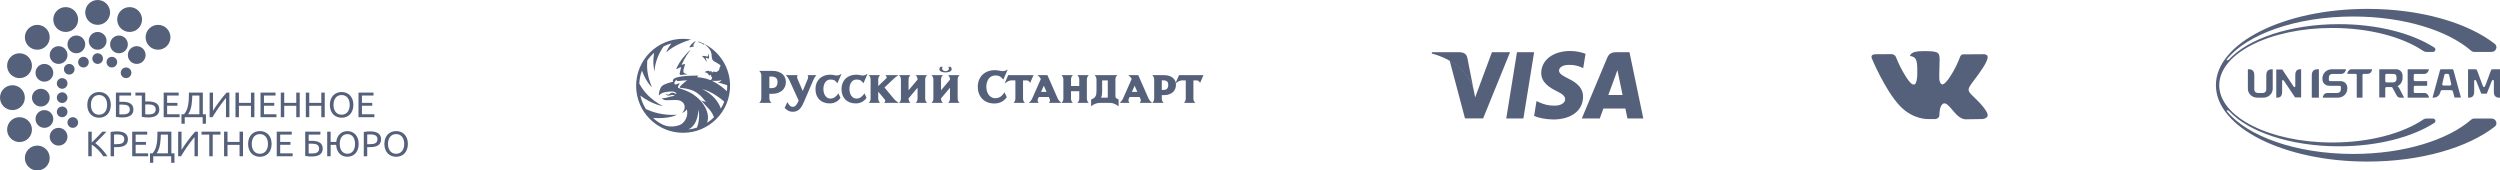 <svg width="704" height="48" viewBox="0 0 704 48" fill="none" xmlns="http://www.w3.org/2000/svg">
<path fill-rule="evenodd" clip-rule="evenodd" d="M24.58 29.53C24.58 28.936 24.668 28.413 24.845 27.96C25.022 27.506 25.262 27.128 25.565 26.825C25.868 26.521 26.222 26.293 26.625 26.14C27.028 25.986 27.457 25.91 27.91 25.91C28.357 25.91 28.778 25.986 29.175 26.14C29.572 26.293 29.92 26.521 30.22 26.825C30.52 27.128 30.758 27.506 30.935 27.96C31.112 28.413 31.2 28.936 31.2 29.53C31.2 30.123 31.112 30.646 30.935 31.1C30.758 31.553 30.52 31.931 30.22 32.235C29.92 32.538 29.572 32.766 29.175 32.92C28.778 33.073 28.357 33.15 27.91 33.15C27.457 33.15 27.028 33.073 26.625 32.92C26.222 32.766 25.868 32.538 25.565 32.235C25.262 31.931 25.022 31.553 24.845 31.1C24.668 30.646 24.58 30.123 24.58 29.53ZM25.6 29.53C25.6 29.95 25.653 30.331 25.76 30.675C25.867 31.018 26.018 31.31 26.215 31.55C26.412 31.79 26.652 31.975 26.935 32.105C27.218 32.235 27.537 32.3 27.89 32.3C28.243 32.3 28.56 32.235 28.84 32.105C29.12 31.975 29.358 31.79 29.555 31.55C29.752 31.31 29.903 31.018 30.01 30.675C30.117 30.331 30.17 29.95 30.17 29.53C30.17 29.11 30.117 28.728 30.01 28.385C29.903 28.041 29.752 27.75 29.555 27.51C29.358 27.27 29.12 27.085 28.84 26.955C28.56 26.825 28.243 26.76 27.89 26.76C27.537 26.76 27.218 26.825 26.935 26.955C26.652 27.085 26.412 27.27 26.215 27.51C26.018 27.75 25.867 28.041 25.76 28.385C25.653 28.728 25.6 29.11 25.6 29.53ZM33.61 26.9V28.66H34.47C34.957 28.66 35.392 28.7 35.775 28.78C36.158 28.86 36.483 28.988 36.75 29.165C37.017 29.341 37.22 29.568 37.36 29.845C37.5 30.121 37.57 30.46 37.57 30.86C37.57 31.593 37.303 32.145 36.77 32.515C36.237 32.885 35.483 33.07 34.51 33.07C34.37 33.07 34.218 33.066 34.055 33.06C33.892 33.053 33.728 33.043 33.565 33.03C33.402 33.016 33.24 33 33.08 32.98C32.92 32.96 32.773 32.933 32.64 32.9V26.07H36.92V26.9H33.61ZM34.59 32.22C34.85 32.22 35.098 32.2 35.335 32.16C35.572 32.12 35.78 32.048 35.96 31.945C36.14 31.841 36.283 31.703 36.39 31.53C36.497 31.356 36.55 31.136 36.55 30.87C36.55 30.59 36.502 30.36 36.405 30.18C36.308 30 36.17 29.856 35.99 29.75C35.81 29.643 35.588 29.568 35.325 29.525C35.062 29.481 34.763 29.46 34.43 29.46H33.61V32.19C33.683 32.196 33.77 32.203 33.87 32.21C33.957 32.216 34.06 32.22 34.18 32.22H34.59ZM44.86 30.83C44.86 31.576 44.59 32.136 44.05 32.51C43.51 32.883 42.75 33.07 41.77 33.07C41.49 33.07 41.183 33.058 40.85 33.035C40.517 33.011 40.21 32.966 39.93 32.9V26.9H38.13V26.07H40.9V28.59C41.033 28.576 41.168 28.568 41.305 28.565C41.442 28.561 41.577 28.56 41.71 28.56C43.81 28.56 44.86 29.316 44.86 30.83ZM43.84 30.83C43.84 30.55 43.787 30.316 43.68 30.13C43.573 29.943 43.425 29.796 43.235 29.69C43.045 29.583 42.818 29.508 42.555 29.465C42.292 29.421 42 29.4 41.68 29.4H41.295C41.165 29.4 41.033 29.406 40.9 29.42V32.19C41.02 32.203 41.155 32.211 41.305 32.215C41.455 32.218 41.637 32.22 41.85 32.22C42.11 32.22 42.36 32.2 42.6 32.16C42.84 32.12 43.052 32.046 43.235 31.94C43.418 31.833 43.565 31.691 43.675 31.515C43.785 31.338 43.84 31.11 43.84 30.83ZM46.09 33V26.07H50.32V26.9H47.06V28.96H49.96V29.77H47.06V32.17H50.57V33H46.09ZM52.02 33V34.85H51.1V32.17H51.83C52.17 31.783 52.432 31.355 52.615 30.885C52.798 30.415 52.932 29.918 53.015 29.395C53.098 28.871 53.148 28.33 53.165 27.77C53.182 27.21 53.193 26.643 53.2 26.07H57.12V32.17H57.99V34.85H57.07V33H52.02ZM54.15 26.9C54.13 27.34 54.108 27.788 54.085 28.245C54.062 28.701 54.012 29.155 53.935 29.605C53.858 30.055 53.747 30.496 53.6 30.93C53.453 31.363 53.247 31.776 52.98 32.17H56.15V26.9H54.15ZM59.03 33V26.07H59.98V31.2C60.193 30.846 60.455 30.443 60.765 29.99C61.075 29.536 61.405 29.075 61.755 28.605C62.105 28.135 62.458 27.678 62.815 27.235C63.172 26.791 63.507 26.403 63.82 26.07H64.59V33H63.64V27.59C63.453 27.803 63.25 28.05 63.03 28.33C62.81 28.61 62.583 28.908 62.35 29.225C62.117 29.541 61.882 29.87 61.645 30.21C61.408 30.55 61.18 30.885 60.96 31.215C60.74 31.545 60.535 31.863 60.345 32.17C60.155 32.476 59.987 32.753 59.84 33H59.03ZM70.67 26.07H71.64V33H70.67V29.8H67.28V33H66.31V26.07H67.28V28.96H70.67V26.07ZM73.36 33V26.07H77.59V26.9H74.33V28.96H77.23V29.77H74.33V32.17H77.84V33H73.36ZM83.43 26.07H84.4V33H83.43V29.8H80.04V33H79.07V26.07H80.04V28.96H83.43V26.07ZM90.48 26.07H91.45V33H90.48V29.8H87.09V33H86.12V26.07H87.09V28.96H90.48V26.07ZM92.89 29.53C92.89 28.936 92.978 28.413 93.155 27.96C93.332 27.506 93.572 27.128 93.875 26.825C94.178 26.521 94.532 26.293 94.935 26.14C95.338 25.986 95.767 25.91 96.22 25.91C96.667 25.91 97.088 25.986 97.485 26.14C97.882 26.293 98.23 26.521 98.53 26.825C98.83 27.128 99.068 27.506 99.245 27.96C99.422 28.413 99.51 28.936 99.51 29.53C99.51 30.123 99.422 30.646 99.245 31.1C99.068 31.553 98.83 31.931 98.53 32.235C98.23 32.538 97.882 32.766 97.485 32.92C97.088 33.073 96.667 33.15 96.22 33.15C95.767 33.15 95.338 33.073 94.935 32.92C94.532 32.766 94.178 32.538 93.875 32.235C93.572 31.931 93.332 31.553 93.155 31.1C92.978 30.646 92.89 30.123 92.89 29.53ZM93.91 29.53C93.91 29.95 93.963 30.331 94.07 30.675C94.177 31.018 94.328 31.31 94.525 31.55C94.722 31.79 94.962 31.975 95.245 32.105C95.528 32.235 95.847 32.3 96.2 32.3C96.553 32.3 96.87 32.235 97.15 32.105C97.43 31.975 97.668 31.79 97.865 31.55C98.062 31.31 98.213 31.018 98.32 30.675C98.427 30.331 98.48 29.95 98.48 29.53C98.48 29.11 98.427 28.728 98.32 28.385C98.213 28.041 98.062 27.75 97.865 27.51C97.668 27.27 97.43 27.085 97.15 26.955C96.87 26.825 96.553 26.76 96.2 26.76C95.847 26.76 95.528 26.825 95.245 26.955C94.962 27.085 94.722 27.27 94.525 27.51C94.328 27.75 94.177 28.041 94.07 28.385C93.963 28.728 93.91 29.11 93.91 29.53ZM100.95 33V26.07H105.18V26.9H101.92V28.96H104.82V29.77H101.92V32.17H105.43V33H100.95Z" fill="#55607A"/>
<path fill-rule="evenodd" clip-rule="evenodd" d="M29.989 37.07C29.783 37.296 29.549 37.548 29.289 37.825C29.029 38.101 28.758 38.385 28.474 38.675C28.191 38.965 27.909 39.25 27.629 39.53C27.349 39.81 27.086 40.07 26.839 40.31C27.126 40.51 27.429 40.756 27.749 41.05C28.069 41.343 28.383 41.656 28.689 41.99C28.996 42.323 29.284 42.663 29.554 43.01C29.824 43.356 30.049 43.686 30.229 44H29.089C28.889 43.686 28.659 43.371 28.399 43.055C28.139 42.738 27.864 42.435 27.574 42.145C27.284 41.855 26.991 41.586 26.694 41.34C26.398 41.093 26.109 40.883 25.829 40.71V44H24.859V37.07H25.829V40.13C26.063 39.91 26.319 39.661 26.599 39.385C26.879 39.108 27.156 38.83 27.429 38.55C27.703 38.27 27.961 38.001 28.204 37.745C28.448 37.488 28.653 37.263 28.819 37.07H29.989ZM32.989 37C33.963 37 34.711 37.185 35.234 37.555C35.758 37.925 36.019 38.476 36.019 39.21C36.019 39.61 35.948 39.951 35.804 40.235C35.661 40.518 35.454 40.748 35.184 40.925C34.914 41.101 34.586 41.23 34.199 41.31C33.813 41.39 33.376 41.43 32.889 41.43H32.119V44H31.149V37.17C31.423 37.103 31.728 37.058 32.064 37.035C32.401 37.011 32.709 37 32.989 37ZM33.069 37.85C32.656 37.85 32.339 37.86 32.119 37.88V40.6H32.849C33.183 40.6 33.483 40.578 33.749 40.535C34.016 40.491 34.241 40.418 34.424 40.315C34.608 40.211 34.749 40.07 34.849 39.89C34.949 39.71 34.999 39.48 34.999 39.2C34.999 38.933 34.948 38.713 34.844 38.54C34.741 38.366 34.601 38.228 34.424 38.125C34.248 38.021 34.043 37.95 33.809 37.91C33.576 37.87 33.329 37.85 33.069 37.85ZM37.229 44V37.07H41.459V37.9H38.199V39.96H41.099V40.77H38.199V43.17H41.709V44H37.229ZM43.159 44V45.85H42.239V43.17H42.969C43.309 42.783 43.571 42.355 43.754 41.885C43.938 41.415 44.071 40.918 44.154 40.395C44.238 39.871 44.288 39.33 44.304 38.77C44.321 38.21 44.333 37.643 44.339 37.07H48.259V43.17H49.129V45.85H48.209V44H43.159ZM45.289 37.9C45.269 38.34 45.248 38.788 45.224 39.245C45.201 39.701 45.151 40.155 45.074 40.605C44.998 41.055 44.886 41.496 44.739 41.93C44.593 42.363 44.386 42.776 44.119 43.17H47.289V37.9H45.289ZM50.169 44V37.07H51.119V42.2C51.333 41.846 51.594 41.443 51.904 40.99C52.214 40.536 52.544 40.075 52.894 39.605C53.244 39.135 53.598 38.678 53.954 38.235C54.311 37.791 54.646 37.403 54.959 37.07H55.729V44H54.779V38.59C54.593 38.803 54.389 39.05 54.169 39.33C53.949 39.61 53.723 39.908 53.489 40.225C53.256 40.541 53.021 40.87 52.784 41.21C52.548 41.55 52.319 41.885 52.099 42.215C51.879 42.545 51.674 42.863 51.484 43.17C51.294 43.476 51.126 43.753 50.979 44H50.169ZM62.079 37.07V37.91H59.899V44H58.929V37.91H56.749V37.07H62.079ZM67.459 37.07H68.429V44H67.459V40.8H64.069V44H63.099V37.07H64.069V39.96H67.459V37.07ZM69.869 40.53C69.869 39.936 69.958 39.413 70.134 38.96C70.311 38.506 70.551 38.128 70.854 37.825C71.158 37.521 71.511 37.293 71.914 37.14C72.318 36.986 72.746 36.91 73.199 36.91C73.646 36.91 74.068 36.986 74.464 37.14C74.861 37.293 75.209 37.521 75.509 37.825C75.809 38.128 76.048 38.506 76.224 38.96C76.401 39.413 76.489 39.936 76.489 40.53C76.489 41.123 76.401 41.646 76.224 42.1C76.048 42.553 75.809 42.931 75.509 43.235C75.209 43.538 74.861 43.766 74.464 43.92C74.068 44.073 73.646 44.15 73.199 44.15C72.746 44.15 72.318 44.073 71.914 43.92C71.511 43.766 71.158 43.538 70.854 43.235C70.551 42.931 70.311 42.553 70.134 42.1C69.958 41.646 69.869 41.123 69.869 40.53ZM70.889 40.53C70.889 40.95 70.943 41.331 71.049 41.675C71.156 42.018 71.308 42.31 71.504 42.55C71.701 42.79 71.941 42.975 72.224 43.105C72.508 43.235 72.826 43.3 73.179 43.3C73.533 43.3 73.849 43.235 74.129 43.105C74.409 42.975 74.648 42.79 74.844 42.55C75.041 42.31 75.193 42.018 75.299 41.675C75.406 41.331 75.459 40.95 75.459 40.53C75.459 40.11 75.406 39.728 75.299 39.385C75.193 39.041 75.041 38.75 74.844 38.51C74.648 38.27 74.409 38.085 74.129 37.955C73.849 37.825 73.533 37.76 73.179 37.76C72.826 37.76 72.508 37.825 72.224 37.955C71.941 38.085 71.701 38.27 71.504 38.51C71.308 38.75 71.156 39.041 71.049 39.385C70.943 39.728 70.889 40.11 70.889 40.53ZM77.929 44V37.07H82.159V37.9H78.899V39.96H81.799V40.77H78.899V43.17H82.409V44H77.929ZM86.919 37.9V39.66H87.779C88.266 39.66 88.701 39.7 89.084 39.78C89.468 39.86 89.793 39.988 90.059 40.165C90.326 40.341 90.529 40.568 90.669 40.845C90.809 41.121 90.879 41.46 90.879 41.86C90.879 42.593 90.613 43.145 90.079 43.515C89.546 43.885 88.793 44.07 87.819 44.07C87.679 44.07 87.528 44.066 87.364 44.06C87.201 44.053 87.038 44.043 86.874 44.03C86.711 44.016 86.549 44 86.389 43.98C86.229 43.96 86.083 43.933 85.949 43.9V37.07H90.229V37.9H86.919ZM87.899 43.22C88.159 43.22 88.408 43.2 88.644 43.16C88.881 43.12 89.089 43.048 89.269 42.945C89.449 42.841 89.593 42.703 89.699 42.53C89.806 42.356 89.859 42.136 89.859 41.87C89.859 41.59 89.811 41.36 89.714 41.18C89.618 41 89.479 40.856 89.299 40.75C89.119 40.643 88.898 40.568 88.634 40.525C88.371 40.481 88.073 40.46 87.739 40.46H86.919V43.19C86.993 43.196 87.079 43.203 87.179 43.21C87.266 43.216 87.369 43.22 87.489 43.22H87.899ZM97.829 36.92C98.256 36.92 98.661 36.996 99.044 37.15C99.428 37.303 99.764 37.531 100.054 37.835C100.344 38.138 100.574 38.515 100.744 38.965C100.914 39.415 100.999 39.936 100.999 40.53C100.999 41.123 100.916 41.645 100.749 42.095C100.583 42.545 100.354 42.921 100.064 43.225C99.774 43.528 99.438 43.756 99.054 43.91C98.671 44.063 98.263 44.14 97.829 44.14C97.409 44.14 97.013 44.068 96.639 43.925C96.266 43.781 95.938 43.57 95.654 43.29C95.371 43.01 95.141 42.661 94.964 42.245C94.788 41.828 94.686 41.343 94.659 40.79H93.109V44H92.139V37.07H93.109V39.96H94.689C94.743 39.46 94.863 39.02 95.049 38.64C95.236 38.26 95.469 37.943 95.749 37.69C96.029 37.436 96.348 37.245 96.704 37.115C97.061 36.985 97.436 36.92 97.829 36.92ZM97.829 43.29C98.169 43.29 98.473 43.225 98.739 43.095C99.006 42.965 99.231 42.78 99.414 42.54C99.598 42.3 99.738 42.01 99.834 41.67C99.931 41.33 99.979 40.95 99.979 40.53C99.979 40.11 99.931 39.73 99.834 39.39C99.738 39.05 99.598 38.76 99.414 38.52C99.231 38.28 99.006 38.095 98.739 37.965C98.473 37.835 98.169 37.77 97.829 37.77C97.489 37.77 97.186 37.835 96.919 37.965C96.653 38.095 96.426 38.28 96.239 38.52C96.053 38.76 95.911 39.05 95.814 39.39C95.718 39.73 95.669 40.11 95.669 40.53C95.669 40.95 95.718 41.33 95.814 41.67C95.911 42.01 96.053 42.3 96.239 42.54C96.426 42.78 96.653 42.965 96.919 43.095C97.186 43.225 97.489 43.29 97.829 43.29ZM104.279 37C105.253 37 106.001 37.185 106.524 37.555C107.048 37.925 107.309 38.476 107.309 39.21C107.309 39.61 107.238 39.951 107.094 40.235C106.951 40.518 106.744 40.748 106.474 40.925C106.204 41.101 105.876 41.23 105.489 41.31C105.103 41.39 104.666 41.43 104.179 41.43H103.409V44H102.439V37.17C102.713 37.103 103.018 37.058 103.354 37.035C103.691 37.011 103.999 37 104.279 37ZM104.359 37.85C103.946 37.85 103.629 37.86 103.409 37.88V40.6H104.139C104.473 40.6 104.773 40.578 105.039 40.535C105.306 40.491 105.531 40.418 105.714 40.315C105.898 40.211 106.039 40.07 106.139 39.89C106.239 39.71 106.289 39.48 106.289 39.2C106.289 38.933 106.238 38.713 106.134 38.54C106.031 38.366 105.891 38.228 105.714 38.125C105.538 38.021 105.333 37.95 105.099 37.91C104.866 37.87 104.619 37.85 104.359 37.85ZM108.239 40.53C108.239 39.936 108.328 39.413 108.504 38.96C108.681 38.506 108.921 38.128 109.224 37.825C109.528 37.521 109.881 37.293 110.284 37.14C110.688 36.986 111.116 36.91 111.569 36.91C112.016 36.91 112.438 36.986 112.834 37.14C113.231 37.293 113.579 37.521 113.879 37.825C114.179 38.128 114.418 38.506 114.594 38.96C114.771 39.413 114.859 39.936 114.859 40.53C114.859 41.123 114.771 41.646 114.594 42.1C114.418 42.553 114.179 42.931 113.879 43.235C113.579 43.538 113.231 43.766 112.834 43.92C112.438 44.073 112.016 44.15 111.569 44.15C111.116 44.15 110.688 44.073 110.284 43.92C109.881 43.766 109.528 43.538 109.224 43.235C108.921 42.931 108.681 42.553 108.504 42.1C108.328 41.646 108.239 41.123 108.239 40.53ZM109.259 40.53C109.259 40.95 109.313 41.331 109.419 41.675C109.526 42.018 109.678 42.31 109.874 42.55C110.071 42.79 110.311 42.975 110.594 43.105C110.878 43.235 111.196 43.3 111.549 43.3C111.903 43.3 112.219 43.235 112.499 43.105C112.779 42.975 113.018 42.79 113.214 42.55C113.411 42.31 113.563 42.018 113.669 41.675C113.776 41.331 113.829 40.95 113.829 40.53C113.829 40.11 113.776 39.728 113.669 39.385C113.563 39.041 113.411 38.75 113.214 38.51C113.018 38.27 112.779 38.085 112.499 37.955C112.219 37.825 111.903 37.76 111.549 37.76C111.196 37.76 110.878 37.825 110.594 37.955C110.311 38.085 110.071 38.27 109.874 38.51C109.678 38.75 109.526 39.041 109.419 39.385C109.313 39.728 109.259 40.11 109.259 40.53Z" fill="#55607A"/>
<path d="M10.5 48C12.433 48 14 46.433 14 44.5C14 42.567 12.433 41 10.5 41C8.567 41 7 42.567 7 44.5C7 46.433 8.567 48 10.5 48Z" fill="#55607A"/>
<path d="M5.5 40C7.433 40 9 38.433 9 36.5C9 34.567 7.433 33 5.5 33C3.567 33 2 34.567 2 36.5C2 38.433 3.567 40 5.5 40Z" fill="#55607A"/>
<path d="M3.5 31C5.433 31 7 29.433 7 27.5C7 25.567 5.433 24 3.5 24C1.567 24 0 25.567 0 27.5C0 29.433 1.567 31 3.5 31Z" fill="#55607A"/>
<path d="M5.5 22C7.433 22 9 20.433 9 18.5C9 16.567 7.433 15 5.5 15C3.567 15 2 16.567 2 18.5C2 20.433 3.567 22 5.5 22Z" fill="#55607A"/>
<path d="M10.5 14C12.433 14 14 12.433 14 10.5C14 8.567 12.433 7 10.5 7C8.567 7 7 8.567 7 10.5C7 12.433 8.567 14 10.5 14Z" fill="#55607A"/>
<path d="M18.5 9C20.433 9 22 7.433 22 5.5C22 3.567 20.433 2 18.5 2C16.567 2 15 3.567 15 5.5C15 7.433 16.567 9 18.5 9Z" fill="#55607A"/>
<path d="M27.5 7C29.433 7 31 5.433 31 3.5C31 1.567 29.433 0 27.5 0C25.567 0 24 1.567 24 3.5C24 5.433 25.567 7 27.5 7Z" fill="#55607A"/>
<path d="M36.5 9C38.433 9 40 7.433 40 5.5C40 3.567 38.433 2 36.5 2C34.567 2 33 3.567 33 5.5C33 7.433 34.567 9 36.5 9Z" fill="#55607A"/>
<path d="M44.5 14C46.433 14 48 12.433 48 10.5C48 8.567 46.433 7 44.5 7C42.567 7 41 8.567 41 10.5C41 12.433 42.567 14 44.5 14Z" fill="#55607A"/>
<path d="M33.5 15C34.881 15 36 13.881 36 12.5C36 11.119 34.881 10 33.5 10C32.119 10 31 11.119 31 12.5C31 13.881 32.119 15 33.5 15Z" fill="#55607A"/>
<path d="M27.5 14C28.881 14 30 12.881 30 11.5C30 10.119 28.881 9 27.5 9C26.119 9 25 10.119 25 11.5C25 12.881 26.119 14 27.5 14Z" fill="#55607A"/>
<path d="M21.5 15C22.881 15 24 13.881 24 12.5C24 11.119 22.881 10 21.5 10C20.119 10 19 11.119 19 12.5C19 13.881 20.119 15 21.5 15Z" fill="#55607A"/>
<path d="M16.5 18C17.881 18 19 16.881 19 15.5C19 14.119 17.881 13 16.5 13C15.119 13 14 14.119 14 15.5C14 16.881 15.119 18 16.5 18Z" fill="#55607A"/>
<path d="M12.5 23C13.881 23 15 21.881 15 20.5C15 19.119 13.881 18 12.5 18C11.119 18 10 19.119 10 20.5C10 21.881 11.119 23 12.5 23Z" fill="#55607A"/>
<path d="M11.5 30C12.881 30 14 28.881 14 27.5C14 26.119 12.881 25 11.5 25C10.119 25 9 26.119 9 27.5C9 28.881 10.119 30 11.5 30Z" fill="#55607A"/>
<path d="M12.5 36C13.881 36 15 34.881 15 33.5C15 32.119 13.881 31 12.5 31C11.119 31 10 32.119 10 33.5C10 34.881 11.119 36 12.5 36Z" fill="#55607A"/>
<path d="M16.5 41C17.881 41 19 39.881 19 38.5C19 37.119 17.881 36 16.5 36C15.119 36 14 37.119 14 38.5C14 39.881 15.119 41 16.5 41Z" fill="#55607A"/>
<path d="M20.5 36C21.328 36 22 35.328 22 34.5C22 33.672 21.328 33 20.5 33C19.672 33 19 33.672 19 34.5C19 35.328 19.672 36 20.5 36Z" fill="#55607A"/>
<path d="M17.5 33C18.328 33 19 32.328 19 31.5C19 30.672 18.328 30 17.5 30C16.672 30 16 30.672 16 31.5C16 32.328 16.672 33 17.5 33Z" fill="#55607A"/>
<path d="M17.5 29C18.328 29 19 28.328 19 27.5C19 26.672 18.328 26 17.5 26C16.672 26 16 26.672 16 27.5C16 28.328 16.672 29 17.5 29Z" fill="#55607A"/>
<path d="M17.5 25C18.328 25 19 24.328 19 23.5C19 22.672 18.328 22 17.5 22C16.672 22 16 22.672 16 23.5C16 24.328 16.672 25 17.5 25Z" fill="#55607A"/>
<path d="M19.5 21C20.328 21 21 20.328 21 19.5C21 18.672 20.328 18 19.5 18C18.672 18 18 18.672 18 19.5C18 20.328 18.672 21 19.5 21Z" fill="#55607A"/>
<path d="M23.5 19C24.328 19 25 18.328 25 17.5C25 16.672 24.328 16 23.5 16C22.672 16 22 16.672 22 17.5C22 18.328 22.672 19 23.5 19Z" fill="#55607A"/>
<path d="M27.5 18C28.328 18 29 17.328 29 16.5C29 15.672 28.328 15 27.5 15C26.672 15 26 15.672 26 16.5C26 17.328 26.672 18 27.5 18Z" fill="#55607A"/>
<path d="M31.5 19C32.328 19 33 18.328 33 17.5C33 16.672 32.328 16 31.5 16C30.672 16 30 16.672 30 17.5C30 18.328 30.672 19 31.5 19Z" fill="#55607A"/>
<path d="M35.5 22C36.328 22 37 21.328 37 20.5C37 19.672 36.328 19 35.5 19C34.672 19 34 19.672 34 20.5C34 21.328 34.672 22 35.5 22Z" fill="#55607A"/>
<path d="M38.5 18C39.881 18 41 16.881 41 15.5C41 14.119 39.881 13 38.5 13C37.119 13 36 14.119 36 15.5C36 16.881 37.119 18 38.5 18Z" fill="#55607A"/>
<path fill-rule="evenodd" clip-rule="evenodd" d="M199.562 15.159C199.448 16.033 199.128 15.956 198.984 15.913C198.828 15.868 198.786 15.803 198.318 15.759C198.171 15.745 197.488 15.668 197.853 15.956C198.44 16.424 198.938 17.376 198.938 17.376C199.006 17.066 198.848 16.623 198.763 16.468C198.675 16.311 198.786 16.269 198.893 16.29C199.006 16.311 199.069 16.354 199.273 16.468C199.471 16.577 199.604 16.558 199.65 16.29C199.686 16.059 199.675 15.587 199.63 15.161C199.624 15.13 199.573 15.114 199.562 15.159ZM194.391 14.091C193.238 15.025 191.34 17.258 190.445 19.349C190.377 19.505 190.445 19.529 190.666 19.395C190.89 19.26 191.533 18.951 191.842 18.862C191.842 18.862 191.508 20.021 191.397 20.66C191.309 21.185 191.746 21.144 192.018 21.082C192.29 21.021 193.417 20.971 193.615 20.947C193.615 20.947 192.573 20.702 192.462 20.28C192.352 19.861 192.649 18.923 192.861 18.287C192.907 18.151 192.839 17.954 192.618 18.041C192.394 18.129 192.086 18.195 191.93 18.287C191.93 18.287 192.907 15.89 194.414 14.159L194.391 14.091ZM195.856 11.699C195.921 11.626 195.856 11.566 195.681 11.678C195.502 11.787 194.72 12.257 194.193 13.14C194.128 13.251 194.168 13.417 194.448 13.321C194.791 13.2 195.145 13.14 195.301 13.117C195.457 13.094 195.457 12.985 195.346 12.943C195.236 12.896 195.21 12.853 195.258 12.675C195.301 12.498 195.612 11.987 195.856 11.699ZM185.66 26.78C185.796 26.613 186.08 26.378 186.454 26.193C186.986 25.924 188.505 25.748 189.346 25.76C189.845 25.765 190.179 25.992 190.411 26.224C190.643 26.457 190.244 26.491 190.045 26.323C189.845 26.159 189.624 26.103 189.391 26.103C189.159 26.103 188.913 26.193 188.782 26.29C188.649 26.391 188.615 26.527 188.284 26.623C187.882 26.737 187.417 26.374 187.417 26.374C187.743 26.989 188.303 26.969 188.615 26.893C188.842 26.833 188.913 26.729 189.247 26.723C189.779 26.714 190.012 27.023 190.012 27.023C189.346 26.989 188.219 27.406 187.683 27.522C187.017 27.669 186.386 27.689 186.386 27.689C186.816 28.222 187.451 28.222 187.918 28.222C188.383 28.222 189.878 28.111 190.777 28.188C191.904 28.281 192.805 29.02 192.805 30.117C192.805 31.213 192.043 31.811 192.043 31.811C193.006 31.514 193.406 30.748 193.406 30.748C193.919 32.726 192.853 34.307 191.879 34.953C191.069 35.491 188.638 36.046 186.771 35.154C184.706 34.165 183.924 33.202 183.924 33.202C188.414 33.567 190.61 32.324 190.61 32.324C186.553 32.559 183.723 31.533 181.893 30.732C181.162 29.57 180.629 28.301 180.317 26.921V26.924C183.674 29.451 186.652 29.884 186.652 29.884C183.026 27.921 181.221 25.723 180.023 23.531C180.085 22.25 180.34 21.053 180.759 19.905L180.768 19.885C182.114 23.464 183.592 24.53 183.592 24.53C182.128 21.201 182.139 18.817 182.272 17.021C182.833 16.225 183.47 15.519 184.199 14.876L184.21 14.863C183.643 18.059 184.323 20.136 184.323 20.136C184.323 17.608 185.743 14.601 186.873 13.069C187.59 12.71 188.281 12.445 189.066 12.226H189.068C188.037 13.522 187.584 14.78 187.584 14.78C189.7 12.766 193.204 11.556 193.737 11.42C194.269 11.29 195.802 10.723 196.236 10.626C196.632 10.53 196.825 10.783 196.799 11.024C196.766 11.336 196.632 11.856 196.632 11.856C197.808 12.143 198.318 12.72 198.318 12.72C198.273 12.565 198.295 12.298 198.295 12.298C199.916 13.74 200.358 14.427 200.403 15.734C200.448 17.043 201.023 17.243 201.355 17.42C201.689 17.597 202.511 18.066 202.774 18.287C202.972 18.454 202.887 18.641 202.774 18.774C202.664 18.906 202.664 18.951 202.644 19.106C202.545 19.786 202.241 20.061 201.822 20.214C201.4 20.368 200.933 20.125 200.933 20.125C200.468 20.636 200.38 20.303 200.358 20.105C200.338 19.905 200.091 20.061 199.916 20.125C199.737 20.192 199.672 19.949 199.672 19.949C198.828 19.838 198.46 20.337 198.46 20.337C199.193 20.436 199.562 20.934 199.593 21.134C199.627 21.338 199.958 21.201 199.958 21.201C199.958 21.201 199.99 21.134 200.126 21.069C200.259 21.002 200.293 21.035 200.259 21.201C200.225 21.366 200.19 21.501 200.19 21.501L200.559 21.735C200.423 22.634 200.027 22.596 199.825 22.498C198.547 21.86 196.267 21.735 196.267 21.735C196.4 21.535 196.72 21.279 196.72 21.279C190.867 21.279 189.878 21.99 189.578 22.365C189.371 22.626 189.55 23.029 189.55 23.029C188.853 23.163 187.085 23.609 186.408 24.23C185.757 24.825 185.539 26.221 185.516 26.737C185.51 26.845 185.615 26.842 185.66 26.78ZM201.04 33.035L201.052 33.026C200.445 33.618 199.794 34.14 199.077 34.596C199.233 34.307 199.783 32.726 198.786 30.638C197.785 28.556 196.431 27.423 195.123 26.536C193.816 25.649 191.686 24.981 191.264 24.85C190.845 24.717 190.867 24.584 190.955 24.318C191.043 24.051 191.443 23.432 191.443 23.432C191.264 23.452 190.777 23.607 190.536 23.719C190.289 23.83 190.091 23.807 190.023 23.741C189.575 23.291 190.51 22.412 190.51 22.412C190.536 22.721 190.643 22.876 191.108 22.808C191.575 22.745 193.128 22.609 193.482 22.609C193.482 22.609 191.797 23.916 191.508 24.36C191.222 24.805 191.686 24.717 191.91 24.762C192.131 24.805 193.76 24.896 195.323 25.604C196.12 25.964 197.19 26.791 197.808 27.53C198.029 27.799 198.584 28.462 198.828 28.663C198.828 28.663 197.941 28.53 197.474 28.264C197.474 28.264 197.955 28.817 198.281 29.21C199.08 30.176 200.519 31.29 201.04 33.035ZM203.958 28.615C203.692 29.306 203.375 29.955 202.995 30.581C201.596 26.638 197.675 25.071 197.675 25.071C200.423 25.712 202.675 27.573 203.958 28.615ZM196.261 35.936L196.256 35.938C195.496 36.188 194.658 36.369 193.842 36.465C196.745 35.069 196.655 30.836 196.655 30.836C197.142 32.635 196.681 34.958 196.261 35.936ZM204.783 23.995C204.786 24.063 204.786 24.097 204.786 24.159C204.786 24.672 204.752 25.173 204.695 25.663V25.683C202.553 23.651 200.403 22.721 200.403 22.721C201.332 22.854 202.443 22.765 203.173 22.568C203.173 22.568 202.862 23.143 202.086 23.185C202.086 23.185 204.406 23.842 204.783 23.995ZM192.358 10.931C185.051 10.931 179.128 16.855 179.128 24.159C179.128 31.468 185.051 37.395 192.358 37.395C199.666 37.395 205.59 31.468 205.59 24.159C205.59 19.038 202.672 14.604 198.411 12.406C198.372 12.369 198.338 12.336 198.295 12.298C198.295 12.298 198.293 12.318 198.293 12.348C197.774 12.086 197.233 11.859 196.677 11.667C196.72 11.487 196.777 11.22 196.799 11.024C196.825 10.783 196.632 10.53 196.236 10.626C195.961 10.686 195.256 10.933 194.638 11.141C193.896 11.012 193.137 10.931 192.358 10.931Z" fill="#55607A"/>
<path fill-rule="evenodd" clip-rule="evenodd" d="M318.738 25.867L319.511 24.128L320.276 25.867H318.738ZM323.368 27.611L320.532 21.166H317.736C318.099 21.427 318.509 21.864 318.675 22.247L316.301 27.615C316.056 28.171 315.871 28.431 315.283 28.975H318.091C317.736 28.573 317.701 28.23 317.847 27.891C317.847 27.891 317.997 27.544 318.095 27.311H320.915L321.167 27.891C321.333 28.258 321.333 28.482 320.93 28.975H324.444C323.865 28.466 323.628 28.198 323.368 27.611Z" fill="#55607A"/>
<path fill-rule="evenodd" clip-rule="evenodd" d="M241.188 22.397C242.335 22.397 242.591 22.772 243.143 23.454L244.307 20.788C243.881 21.052 243.483 21.261 242.97 21.261C242.371 21.261 242.071 21.033 241.101 21.033C238.632 21.033 236.968 22.654 236.968 25.067C236.968 27.528 238.471 29.121 240.978 29.121C242.367 29.121 243.352 28.486 244.011 27.567L243.443 26.286C242.824 27.169 242.165 27.761 241.188 27.757C239.937 27.757 239.204 26.538 239.204 25.067C239.204 23.651 239.882 22.397 241.188 22.397Z" fill="#55607A"/>
<path fill-rule="evenodd" clip-rule="evenodd" d="M251.472 27.532L249.074 24.641L251.327 22.496C252.005 21.853 252.32 21.596 252.999 21.166H249.327C249.769 21.651 249.816 21.833 249.501 22.14C249.505 22.14 247.308 24.231 247.308 24.231V22.389C247.308 21.829 247.513 21.506 247.84 21.166H244.622C244.957 21.506 245.159 21.829 245.159 22.389V27.757C245.159 28.312 244.957 28.632 244.622 28.975H247.84C247.513 28.632 247.308 28.312 247.308 27.757V25.808L249.114 27.973C249.426 28.348 249.319 28.542 248.96 28.975H253.073C252.352 28.482 252.068 28.254 251.472 27.532Z" fill="#55607A"/>
<path fill-rule="evenodd" clip-rule="evenodd" d="M261.065 21.166H257.85C258.178 21.506 258.383 21.829 258.383 22.389V22.421L255.851 25.414V22.389C255.851 21.829 256.052 21.506 256.383 21.166H253.169C253.496 21.506 253.701 21.829 253.701 22.389V27.757C253.701 28.312 253.496 28.632 253.169 28.975H256.383C256.052 28.632 255.851 28.312 255.851 27.757V27.697L258.383 24.7V27.757C258.383 28.312 258.178 28.632 257.85 28.975H261.065C260.738 28.632 260.532 28.312 260.532 27.757V22.389C260.532 21.829 260.738 21.506 261.065 21.166Z" fill="#55607A"/>
<path fill-rule="evenodd" clip-rule="evenodd" d="M227.396 21.166C227.601 21.502 227.664 21.738 227.455 22.255C227.451 22.255 226.544 24.444 226.051 25.631L224.6 22.255C224.402 21.817 224.399 21.553 224.632 21.166H221.252C221.721 21.592 221.969 21.944 222.265 22.531C222.261 22.531 224.497 27.441 224.9 28.332C224.363 29.583 223.902 30.075 223.291 30.075C222.51 30.075 222.182 29.567 221.733 28.731L220.952 30.391C221.386 30.845 222.139 31.48 223.244 31.48C225.057 31.48 225.775 30.142 226.469 28.522L229.033 22.519C229.309 21.888 229.557 21.525 229.885 21.166H227.396Z" fill="#55607A"/>
<path fill-rule="evenodd" clip-rule="evenodd" d="M216.657 21.545H217.083C218.215 21.545 218.952 21.912 218.952 23.083C218.952 24.27 218.404 24.822 217.229 24.822H216.657V21.545ZM220.471 20.989C219.796 20.315 218.763 19.956 217.485 19.956H213.786C214.224 20.386 214.386 20.705 214.386 21.32V27.607C214.386 28.226 214.224 28.542 213.786 28.975H217.252C216.815 28.542 216.657 28.226 216.657 27.607V26.419H217.485C218.688 26.419 219.729 26.037 220.419 25.347C220.995 24.771 221.299 23.99 221.299 23.095C221.299 22.259 221.011 21.533 220.471 20.989Z" fill="#55607A"/>
<path fill-rule="evenodd" clip-rule="evenodd" d="M233.848 27.757C232.605 27.757 231.868 26.538 231.868 25.067C231.868 23.651 232.55 22.397 233.848 22.397C235.003 22.397 235.256 22.772 235.811 23.454L236.967 20.788C236.545 21.052 236.146 21.261 235.634 21.261C235.035 21.261 234.735 21.033 233.765 21.033C231.296 21.033 229.636 22.654 229.636 25.067C229.636 27.528 231.138 29.121 233.643 29.121C235.031 29.121 236.017 28.486 236.679 27.567L236.108 26.286C235.488 27.169 234.834 27.761 233.848 27.757Z" fill="#55607A"/>
<path fill-rule="evenodd" clip-rule="evenodd" d="M306.599 21.166H303.381C303.712 21.506 303.917 21.829 303.917 22.389V24.223H301.594V22.389C301.594 21.829 301.791 21.506 302.127 21.166H298.909C299.24 21.506 299.445 21.829 299.445 22.389V27.757C299.445 28.312 299.24 28.632 298.909 28.975H302.127C301.791 28.632 301.594 28.312 301.594 27.757V25.686H303.917V27.757C303.917 28.312 303.712 28.632 303.381 28.975H306.599C306.268 28.632 306.063 28.312 306.063 27.757V22.389C306.063 21.829 306.268 21.506 306.599 21.166Z" fill="#55607A"/>
<path fill-rule="evenodd" clip-rule="evenodd" d="M293.166 25.867L293.939 24.128L294.7 25.867H293.166ZM297.796 27.611L294.953 21.166H292.16C292.527 21.427 292.929 21.864 293.099 22.247L290.729 27.615C290.48 28.171 290.295 28.431 289.707 28.975H292.515C292.16 28.573 292.121 28.23 292.267 27.891C292.267 27.891 292.421 27.544 292.523 27.311H295.343L295.591 27.891C295.757 28.258 295.757 28.482 295.359 28.975H298.869C298.293 28.466 298.052 28.198 297.796 27.611Z" fill="#55607A"/>
<path fill-rule="evenodd" clip-rule="evenodd" d="M262.307 28.975H265.525C265.197 28.632 264.993 28.312 264.993 27.757V27.697L267.524 24.7V27.757C267.524 28.312 267.319 28.632 266.992 28.975H270.206C269.879 28.632 269.674 28.312 269.674 27.757V22.389C269.674 21.829 269.879 21.506 270.206 21.166H266.992C267.319 21.506 267.524 21.829 267.524 22.389V22.421L264.993 25.414V22.389C264.993 21.829 265.197 21.506 265.525 21.166H262.307C262.642 21.506 262.843 21.829 262.843 22.389V27.757C262.843 28.312 262.642 28.632 262.307 28.975Z" fill="#55607A"/>
<path fill-rule="evenodd" clip-rule="evenodd" d="M311.836 27.508H310.05C310.31 27.003 310.362 26.424 310.362 25.58V22.788C310.362 22.701 310.393 22.634 310.511 22.634H311.951V27.362C311.951 27.477 311.919 27.508 311.836 27.508ZM314.101 27.047V22.389C314.101 21.829 314.305 21.506 314.633 21.166H308.24C308.571 21.506 308.772 21.829 308.772 22.389V25.58C308.772 26.936 308.528 27.512 307.258 28.032V29.933C307.889 29.369 308.82 28.975 309.675 28.975H312.574C313.603 28.975 314.431 29.492 314.991 29.933V27.973C314.443 27.808 314.101 27.619 314.101 27.047Z" fill="#55607A"/>
<path fill-rule="evenodd" clip-rule="evenodd" d="M327.162 22.618H327.497C328.061 22.618 328.444 22.732 328.68 22.965C328.878 23.166 328.976 23.462 328.976 23.876C328.976 24.878 328.554 25.32 327.619 25.32H327.162V22.618ZM331.086 23.3C330.991 22.819 330.771 22.397 330.431 22.058C329.847 21.478 328.948 21.166 327.836 21.166H324.484C324.812 21.506 325.017 21.829 325.017 22.389V27.757C325.017 28.312 324.812 28.632 324.484 28.975H327.698C327.367 28.632 327.162 28.312 327.162 27.757V26.786H327.836C328.878 26.786 329.781 26.455 330.384 25.856C330.881 25.351 331.149 24.673 331.149 23.892C331.149 23.734 331.137 23.584 331.114 23.438C331.717 22.989 332.281 22.63 332.928 22.63L333.913 22.634V27.757C333.913 28.312 333.713 28.632 333.381 28.975H336.595C336.268 28.632 336.063 28.312 336.063 27.757V22.634H336.749C337.404 22.634 337.55 22.74 337.944 23.343L338.899 21.166H332.005L331.086 23.3Z" fill="#55607A"/>
<path fill-rule="evenodd" clip-rule="evenodd" d="M283.5 27.366L282.877 25.994C282.242 26.948 281.536 27.658 280.243 27.658C278.795 27.658 277.75 26.286 277.75 24.44C277.75 22.831 278.574 21.245 280.243 21.245C281.564 21.245 282.018 21.766 282.523 22.436L283.788 19.561C283.323 19.861 282.881 20.027 282.337 20.027C281.742 20.027 281.095 19.759 280.141 19.759C277.269 19.759 275.345 21.644 275.345 24.44C275.345 27.157 277.084 29.145 280.002 29.145C281.655 29.145 282.783 28.396 283.5 27.366Z" fill="#55607A"/>
<path fill-rule="evenodd" clip-rule="evenodd" d="M285.933 27.757C285.933 28.312 285.732 28.632 285.402 28.975H288.62C288.288 28.632 288.087 28.312 288.087 27.757V22.634H288.891C289.546 22.634 289.692 22.74 290.086 23.343L291.041 21.166H283.902L282.889 23.533C283.536 23.036 284.135 22.63 284.825 22.63L285.933 22.634V27.757Z" fill="#55607A"/>
<path fill-rule="evenodd" clip-rule="evenodd" d="M217.083 21.198H216.314V25.162H217.229C218.282 25.162 219.295 24.744 219.295 23.083C219.295 21.569 218.195 21.198 217.083 21.198ZM217.485 26.08H216.314V27.607C216.314 28.202 216.459 28.498 216.558 28.632H214.456C214.551 28.498 214.724 28.202 214.724 27.607V21.32C214.724 20.725 214.551 20.437 214.456 20.299H217.485C219.638 20.299 220.96 21.372 220.96 23.095C220.96 25.138 219.283 26.08 217.485 26.08Z" fill="#55607A"/>
<path fill-rule="evenodd" clip-rule="evenodd" d="M228.717 22.389L226.154 28.388C225.408 30.135 224.746 31.137 223.244 31.137C222.34 31.137 221.694 30.648 221.362 30.32L221.765 29.464C222.155 30.135 222.66 30.415 223.291 30.415C224.162 30.415 224.711 29.674 225.275 28.324L222.569 22.389C222.392 21.995 222.218 21.664 222.021 21.506H224.139C224.064 21.699 224.064 21.86 224.285 22.389L226.056 26.507L227.767 22.389C227.952 21.959 228 21.758 227.913 21.506H229.199C229.002 21.758 228.879 22.007 228.717 22.389Z" fill="#55607A"/>
<path fill-rule="evenodd" clip-rule="evenodd" d="M233.851 22.058C232.239 22.058 231.529 23.572 231.529 25.067C231.529 27.24 232.822 28.092 233.851 28.092C234.865 28.092 235.511 27.606 236.024 26.944L236.285 27.52C235.65 28.364 234.68 28.778 233.643 28.778C231.221 28.778 229.975 27.106 229.975 25.067C229.975 22.862 231.43 21.372 233.764 21.372C234.644 21.372 235.172 21.608 235.634 21.608C235.918 21.608 236.087 21.58 236.297 21.486L235.721 22.803C235.307 22.29 234.68 22.058 233.851 22.058Z" fill="#55607A"/>
<path fill-rule="evenodd" clip-rule="evenodd" d="M241.188 22.058C239.571 22.058 238.864 23.572 238.864 25.067C238.864 27.24 240.158 28.092 241.188 28.092C242.197 28.092 242.848 27.606 243.36 26.944L243.616 27.52C242.981 28.364 242.016 28.778 240.978 28.778C238.557 28.778 237.311 27.106 237.311 25.067C237.311 22.862 238.766 21.372 241.101 21.372C241.98 21.372 242.504 21.608 242.97 21.608C243.25 21.608 243.423 21.58 243.629 21.486L243.053 22.803C242.638 22.29 242.016 22.058 241.188 22.058Z" fill="#55607A"/>
<path fill-rule="evenodd" clip-rule="evenodd" d="M246.965 22.389C246.965 21.877 247.099 21.628 247.186 21.506H245.281C245.364 21.628 245.498 21.877 245.498 22.389V27.757C245.498 28.265 245.364 28.51 245.281 28.632H247.186C247.099 28.51 246.965 28.265 246.965 27.757V22.389Z" fill="#55607A"/>
<path fill-rule="evenodd" clip-rule="evenodd" d="M252.053 28.632C251.856 28.486 251.536 28.143 251.209 27.757L248.61 24.614L250.952 22.389C251.465 21.896 251.635 21.727 251.943 21.506H249.986C250.132 21.715 250.18 21.959 249.742 22.389L247.04 24.957L249.375 27.757C249.765 28.23 249.765 28.427 249.619 28.632H252.053Z" fill="#55607A"/>
<path fill-rule="evenodd" clip-rule="evenodd" d="M258.516 28.632C258.603 28.51 258.721 28.265 258.721 27.757V23.77L255.507 27.571V27.757C255.507 28.265 255.641 28.51 255.732 28.632H253.823C253.906 28.51 254.044 28.265 254.044 27.757V22.389C254.044 21.877 253.906 21.628 253.823 21.506H255.732C255.641 21.628 255.507 21.877 255.507 22.389V26.349L258.721 22.547V22.389C258.721 21.877 258.603 21.628 258.516 21.506H260.398C260.311 21.628 260.192 21.877 260.192 22.389V27.757C260.192 28.265 260.311 28.51 260.398 28.632H258.516Z" fill="#55607A"/>
<path fill-rule="evenodd" clip-rule="evenodd" d="M267.662 28.632C267.741 28.51 267.867 28.265 267.867 27.756V23.769L264.649 27.571V27.756C264.649 28.265 264.787 28.51 264.87 28.632H262.961C263.052 28.51 263.182 28.265 263.182 27.756V22.389C263.182 21.876 263.052 21.628 262.961 21.506H264.87C264.787 21.628 264.649 21.876 264.649 22.389V26.348L267.867 22.547V22.389C267.867 21.876 267.741 21.628 267.662 21.506H269.539C269.452 21.628 269.33 21.876 269.33 22.389V27.756C269.33 28.265 269.452 28.51 269.539 28.632H267.662ZM266.266 20.386C265.032 20.386 264.515 19.916 264.515 19.478C264.515 19.246 264.637 18.978 264.826 18.82H265.469C265.359 18.989 265.3 19.128 265.3 19.344C265.3 19.585 265.591 20.038 266.266 20.038C266.937 20.038 267.22 19.585 267.22 19.344C267.22 19.128 267.157 18.989 267.047 18.82H267.694C267.879 18.978 268.002 19.246 268.002 19.478C268.002 19.916 267.5 20.386 266.266 20.386Z" fill="#55607A"/>
<path fill-rule="evenodd" clip-rule="evenodd" d="M280.242 20.91C278.35 20.91 277.407 22.681 277.407 24.439C277.407 26.995 279.036 27.997 280.242 27.997C281.434 27.997 282.199 27.433 282.799 26.652L283.106 27.326C282.361 28.324 281.225 28.805 280.002 28.805C277.167 28.805 275.684 26.833 275.684 24.439C275.684 21.849 277.395 20.097 280.133 20.097C281.174 20.097 281.789 20.37 282.337 20.37C282.68 20.37 282.873 20.342 283.118 20.235L282.436 21.785C281.947 21.186 281.225 20.91 280.242 20.91Z" fill="#55607A"/>
<path fill-rule="evenodd" clip-rule="evenodd" d="M290.007 22.681C289.712 22.302 289.282 22.291 288.891 22.291H287.744V27.757C287.744 28.265 287.878 28.51 287.965 28.632H286.056C286.143 28.51 286.277 28.265 286.277 27.757V22.291H285.31C284.774 22.291 284.261 22.224 283.61 22.681L284.123 21.506H290.516L290.007 22.681Z" fill="#55607A"/>
<path fill-rule="evenodd" clip-rule="evenodd" d="M293.94 23.277L292.638 26.215H295.225L293.94 23.277ZM295.955 28.632C296.041 28.51 296.117 28.23 295.903 27.757L295.565 26.972H292.303L291.956 27.757C291.747 28.23 291.826 28.51 291.908 28.632H290.48C290.639 28.474 290.808 28.265 291.041 27.757L293.474 22.239L293.451 22.188C293.305 21.849 293.143 21.652 292.973 21.506H294.732L297.481 27.757C297.717 28.265 297.887 28.474 298.045 28.632H295.955Z" fill="#55607A"/>
<path fill-rule="evenodd" clip-rule="evenodd" d="M304.035 28.632C304.122 28.51 304.256 28.265 304.256 27.757V25.347H301.251V27.757C301.251 28.265 301.397 28.51 301.472 28.632H299.563C299.65 28.51 299.784 28.265 299.784 27.757V22.389C299.784 21.877 299.65 21.628 299.563 21.506H301.472C301.397 21.628 301.251 21.877 301.251 22.389V24.562H304.256V22.389C304.256 21.877 304.122 21.628 304.035 21.506H305.944C305.869 21.628 305.723 21.877 305.723 22.389V27.757C305.723 28.265 305.869 28.51 305.944 28.632H304.035Z" fill="#55607A"/>
<path fill-rule="evenodd" clip-rule="evenodd" d="M312.29 22.291H310.432C310.2 22.291 310.018 22.472 310.018 22.693V25.58C310.018 26.625 309.869 27.374 309.419 27.851H311.875C312.108 27.851 312.29 27.666 312.29 27.433V22.291ZM312.574 28.632H309.675C309.139 28.632 308.247 28.83 307.597 29.283V28.254C308.843 27.682 309.111 26.92 309.111 25.58V22.389C309.111 21.877 308.977 21.628 308.891 21.506H313.978C313.891 21.628 313.757 21.877 313.757 22.389V27.047C313.757 27.555 313.97 27.989 314.649 28.214V29.283C314.001 28.83 313.11 28.632 312.574 28.632Z" fill="#55607A"/>
<path fill-rule="evenodd" clip-rule="evenodd" d="M319.515 23.277L318.217 26.215H320.8L319.515 23.277ZM321.53 28.632C321.617 28.51 321.688 28.23 321.483 27.757L321.143 26.972H317.874L317.531 27.757C317.326 28.23 317.401 28.51 317.484 28.632H316.056C316.214 28.474 316.387 28.265 316.62 27.757L319.053 22.239L319.022 22.188C318.88 21.849 318.722 21.652 318.548 21.506H320.307L323.056 27.757C323.289 28.265 323.458 28.474 323.62 28.632H321.53Z" fill="#55607A"/>
<path fill-rule="evenodd" clip-rule="evenodd" d="M327.497 22.275H326.822V25.662H327.619C328.507 25.662 329.319 25.3 329.319 23.876C329.319 22.582 328.451 22.275 327.497 22.275ZM327.836 26.447H326.822V27.757C326.822 28.265 326.972 28.51 327.043 28.632H325.139C325.221 28.51 325.355 28.265 325.355 27.757V22.389C325.355 21.877 325.221 21.628 325.139 21.506C327.142 21.506 327.836 21.506 327.836 21.506C329.686 21.506 330.809 22.413 330.809 23.892C330.809 25.635 329.378 26.447 327.836 26.447Z" fill="#55607A"/>
<path fill-rule="evenodd" clip-rule="evenodd" d="M337.862 22.681C337.566 22.302 337.14 22.291 336.749 22.291H335.724V27.757C335.724 28.265 335.854 28.51 335.941 28.632H334.036C334.123 28.51 334.253 28.265 334.253 27.757V22.291H333.413C332.872 22.291 332.36 22.224 331.713 22.681L332.226 21.506H338.374L337.862 22.681Z" fill="#55607A"/>
<path d="M428.988 33.364H424.161L427.18 14.696H432.007L428.988 33.364Z" fill="#55607A"/>
<path d="M446.486 15.153C445.534 14.775 444.024 14.358 442.157 14.358C437.39 14.358 434.033 16.9 434.013 20.534C433.973 23.215 436.416 24.704 438.243 25.598C440.111 26.512 440.745 27.108 440.745 27.922C440.726 29.173 439.236 29.749 437.847 29.749C435.92 29.749 434.887 29.452 433.318 28.756L432.682 28.458L432.007 32.649C433.139 33.164 435.225 33.622 437.39 33.642C442.455 33.642 445.752 31.14 445.791 27.267C445.81 25.142 444.52 23.514 441.739 22.183C440.051 21.329 439.017 20.753 439.017 19.879C439.037 19.084 439.892 18.271 441.798 18.271C443.367 18.231 444.52 18.608 445.393 18.985L445.83 19.184L446.486 15.153Z" fill="#55607A"/>
<path d="M452.902 26.751C453.299 25.678 454.829 21.528 454.829 21.528C454.809 21.567 455.225 20.435 455.464 19.74L455.801 21.349C455.801 21.349 456.715 25.817 456.914 26.751C456.159 26.751 453.855 26.751 452.902 26.751ZM458.86 14.696H455.126C453.975 14.696 453.1 15.034 452.603 16.245L445.434 33.364H450.498C450.498 33.364 451.332 31.06 451.511 30.563C452.067 30.563 456.994 30.563 457.709 30.563C457.847 31.219 458.285 33.364 458.285 33.364H462.754L458.86 14.696Z" fill="#55607A"/>
<path d="M420.13 14.696L415.403 27.426L414.886 24.844C414.012 21.865 411.272 18.629 408.213 17.019L412.543 33.344H417.647L425.234 14.696H420.13Z" fill="#55607A"/>
<path d="M411.013 14.696H403.247L403.168 15.073C409.226 16.623 413.238 20.357 414.886 24.845L413.198 16.265C412.92 15.073 412.066 14.736 411.013 14.696Z" fill="#55607A"/>
<path d="M543.026 33.524H544.981C544.981 33.524 545.571 33.457 545.873 33.122C546.151 32.815 546.142 32.238 546.142 32.238C546.142 32.238 546.103 29.538 547.321 29.14C548.521 28.748 550.062 31.75 551.696 32.904C552.931 33.778 553.87 33.587 553.87 33.587L558.238 33.524C558.238 33.524 560.523 33.379 559.439 31.529C559.351 31.378 558.808 30.161 556.191 27.661C553.452 25.044 553.82 25.467 557.119 20.941C559.128 18.184 559.931 16.501 559.68 15.78C559.441 15.094 557.963 15.275 557.963 15.275L553.045 15.306C553.045 15.306 552.68 15.255 552.41 15.422C552.146 15.585 551.976 15.965 551.976 15.965C551.976 15.965 551.197 18.098 550.16 19.912C547.97 23.74 547.094 23.943 546.736 23.705C545.903 23.151 546.111 21.48 546.111 20.292C546.111 16.582 546.658 15.035 545.047 14.635C544.512 14.502 544.118 14.414 542.751 14.4C540.996 14.381 539.511 14.405 538.67 14.829C538.111 15.111 537.679 15.74 537.942 15.776C538.267 15.821 539.003 15.981 539.393 16.527C539.897 17.233 539.88 18.818 539.88 18.818C539.88 18.818 540.169 23.185 539.203 23.728C538.541 24.1 537.631 23.34 535.679 19.867C534.678 18.088 533.923 16.122 533.923 16.122C533.923 16.122 533.777 15.754 533.518 15.557C533.203 15.319 532.762 15.244 532.762 15.244L528.089 15.275C528.089 15.275 527.387 15.295 527.129 15.609C526.9 15.889 527.111 16.466 527.111 16.466C527.111 16.466 530.77 25.278 534.913 29.719C538.712 33.791 543.026 33.524 543.026 33.524Z" fill="#55607A"/>
<path fill-rule="evenodd" clip-rule="evenodd" d="M696.672 33.384C696.401 33.384 696.139 33.483 695.933 33.661C689.297 39.452 676.882 43.35 662.657 43.35C646.581 43.35 632.813 38.372 627.091 31.308C627.01 31.209 627.072 31.056 627.199 31.056C627.387 31.056 627.571 31.128 627.698 31.266C633.133 37.133 644.947 41.2 658.646 41.2C669.551 41.2 679.259 38.623 685.508 34.613C686.069 34.252 685.788 33.384 685.122 33.384H683.221C682.946 33.384 682.677 33.467 682.449 33.621C676.616 37.568 667.286 40.125 656.769 40.125C639.095 40.125 624.938 32.905 624.938 24C624.938 15.095 639.095 7.875 656.769 7.875C667.286 7.875 676.616 10.432 682.449 14.379C682.677 14.533 682.946 14.616 683.221 14.616H685.122C685.788 14.616 686.069 13.748 685.508 13.388C679.259 9.377 669.551 6.8 658.646 6.8C644.922 6.8 633.091 10.882 627.669 16.767C627.543 16.905 627.359 16.977 627.173 16.977C627.045 16.977 626.985 16.823 627.065 16.724C632.771 9.643 646.557 4.65 662.657 4.65C676.882 4.65 689.297 8.548 695.933 14.339C696.139 14.518 696.401 14.616 696.672 14.616H701.653C702.87 14.616 703.491 13.097 702.529 12.346C694.93 6.422 681.709 2.5 666.668 2.5C643.103 2.5 624 12.126 624 24C624 35.874 643.103 45.5 666.668 45.5C681.709 45.5 694.93 41.578 702.529 35.654C703.491 34.903 702.87 33.384 701.653 33.384H696.672Z" fill="#55607A"/>
<path fill-rule="evenodd" clip-rule="evenodd" d="M678 27.497L684 27.5C683.966 27.019 683.569 26.185 682.703 26.185H680.04C679.855 26.168 679.722 26.027 679.714 25.858L679.714 24.492C679.722 24.311 679.855 24.172 680.022 24.156L683.487 24.156V22.843H680.047C679.868 22.84 679.723 22.696 679.714 22.516L679.714 21.151C679.722 20.97 679.851 20.833 680.019 20.814L682.674 20.814C683.54 20.814 683.936 19.982 683.971 19.5H678V27.497Z" fill="#55607A"/>
<path fill-rule="evenodd" clip-rule="evenodd" d="M640 19.511H639.721C638.713 19.511 638.199 20.064 638.193 21.156L638.174 25.401C638.089 25.898 637.692 26.198 637.095 26.198H635.901C635.241 26.198 634.821 25.826 634.808 25.225L634.81 21.145C634.805 20.053 634.29 19.5 633.279 19.5H633V24.986C633 26.372 634.18 27.5 635.63 27.5H637.371C638.82 27.5 640 26.372 640 24.986V19.511Z" fill="#55607A"/>
<path fill-rule="evenodd" clip-rule="evenodd" d="M672.022 23.21C671.837 23.205 671.692 23.051 671.692 22.869V21.143C671.692 20.963 671.832 20.814 672.011 20.804H672.022L674.042 20.814C674.624 20.866 674.866 21.166 674.866 21.808V22.205C674.866 22.825 674.473 23.209 673.84 23.209L672.022 23.21ZM673.737 24.721L674.916 26.917C675.171 27.317 675.474 27.495 675.921 27.5H677L675.609 24.815C675.543 24.681 675.457 24.571 675.351 24.483L675.128 24.298L675.373 24.146C676.117 23.686 676.56 22.882 676.56 21.998V21.296C676.56 20.309 675.776 19.505 674.811 19.502L670 19.5V27.439H671.692V24.854C671.701 24.669 671.837 24.53 672.01 24.518H673.413C673.551 24.518 673.675 24.596 673.737 24.721Z" fill="#55607A"/>
<path fill-rule="evenodd" clip-rule="evenodd" d="M689.918 24.078H688.083C687.887 24.078 687.729 23.928 687.729 23.743L687.738 23.676C687.738 23.676 688.29 21.132 688.364 21.006C688.467 20.83 688.621 20.807 688.713 20.807H689.288C689.379 20.807 689.533 20.83 689.637 21.006C689.711 21.132 690.262 23.676 690.262 23.676L690.272 23.743C690.272 23.928 690.113 24.078 689.918 24.078ZM690.881 19.732C690.851 19.584 690.744 19.502 690.619 19.5L687.38 19.502C687.255 19.502 687.15 19.587 687.124 19.709L685 27.5H685.215C686.253 27.5 686.937 26.936 687.245 25.822L687.297 25.63C687.34 25.483 687.479 25.383 687.634 25.383H690.254C690.653 25.383 690.741 25.754 690.741 25.754L690.81 26.017C691.078 27.043 691.163 27.359 691.188 27.469H693L690.881 19.732Z" fill="#55607A"/>
<path fill-rule="evenodd" clip-rule="evenodd" d="M651.001 27.5H653V19.5H652.69C651.575 19.5 651.007 20.053 651 21.146L651.001 27.5Z" fill="#55607A"/>
<path fill-rule="evenodd" clip-rule="evenodd" d="M662.226 19.5C661.41 19.5 661.034 20.317 661 20.792H663.342C663.526 20.807 663.654 20.946 663.662 21.123L663.663 27.5H665.282V21.126C665.299 20.939 665.425 20.807 665.582 20.794L666.773 20.792C667.59 20.792 667.966 19.975 668 19.5H662.226Z" fill="#55607A"/>
<path fill-rule="evenodd" clip-rule="evenodd" d="M661 24.649C661 23.653 660.158 22.842 659.123 22.842H656.162C655.97 22.842 655.812 22.69 655.808 22.503V21.802C655.819 21.19 656.219 20.821 656.877 20.812H659.277C660.187 20.812 660.606 19.982 660.643 19.5H656.627C655.214 19.5 654.057 20.579 654 21.928L654.002 22.346C654.002 23.344 654.844 24.156 655.878 24.156H658.837C659.04 24.165 659.191 24.318 659.191 24.504L659.172 25.38C659.088 25.882 658.691 26.186 658.094 26.186L655.349 26.189C654.439 26.221 654.1 27.059 654.068 27.5L658.371 27.498C659.795 27.498 660.958 26.402 660.999 25.04L661 24.649Z" fill="#55607A"/>
<path fill-rule="evenodd" clip-rule="evenodd" d="M643.105 22.679C642.933 22.462 642.671 22.542 642.644 22.738V25.897C642.639 26.961 642.185 27.5 641.256 27.5H641V19.588H642.704C642.714 19.606 645.895 24.391 645.895 24.391C646.067 24.608 646.33 24.528 646.356 24.332V21.103C646.361 20.039 646.815 19.5 647.745 19.5H648V27.427H646.296C646.286 27.409 643.105 22.679 643.105 22.679Z" fill="#55607A"/>
<path fill-rule="evenodd" clip-rule="evenodd" d="M702.332 19.5C702.03 19.5 701.83 19.5 701.712 19.533C701.572 19.573 701.517 19.679 701.31 20.198C701.31 20.198 699.961 23.968 699.758 24.335C699.688 24.462 699.592 24.512 699.5 24.512C699.408 24.512 699.312 24.462 699.242 24.335C699.04 23.968 697.69 20.198 697.69 20.198C697.482 19.679 697.428 19.573 697.288 19.533C697.17 19.5 696.97 19.5 696.668 19.5H695L695.002 27.5H695.269C696.238 27.5 696.725 26.95 696.731 25.862V24.475L696.725 22.812C696.725 22.577 696.871 22.528 696.977 22.528C697.122 22.528 697.25 22.62 697.294 22.758L698.721 26.372H700.279L701.706 22.758C701.75 22.62 701.878 22.528 702.023 22.528C702.129 22.528 702.275 22.577 702.275 22.812L702.269 24.475V25.862C702.275 26.95 702.762 27.5 703.731 27.5H703.998L704 19.5H702.332Z" fill="#55607A"/>
</svg>
